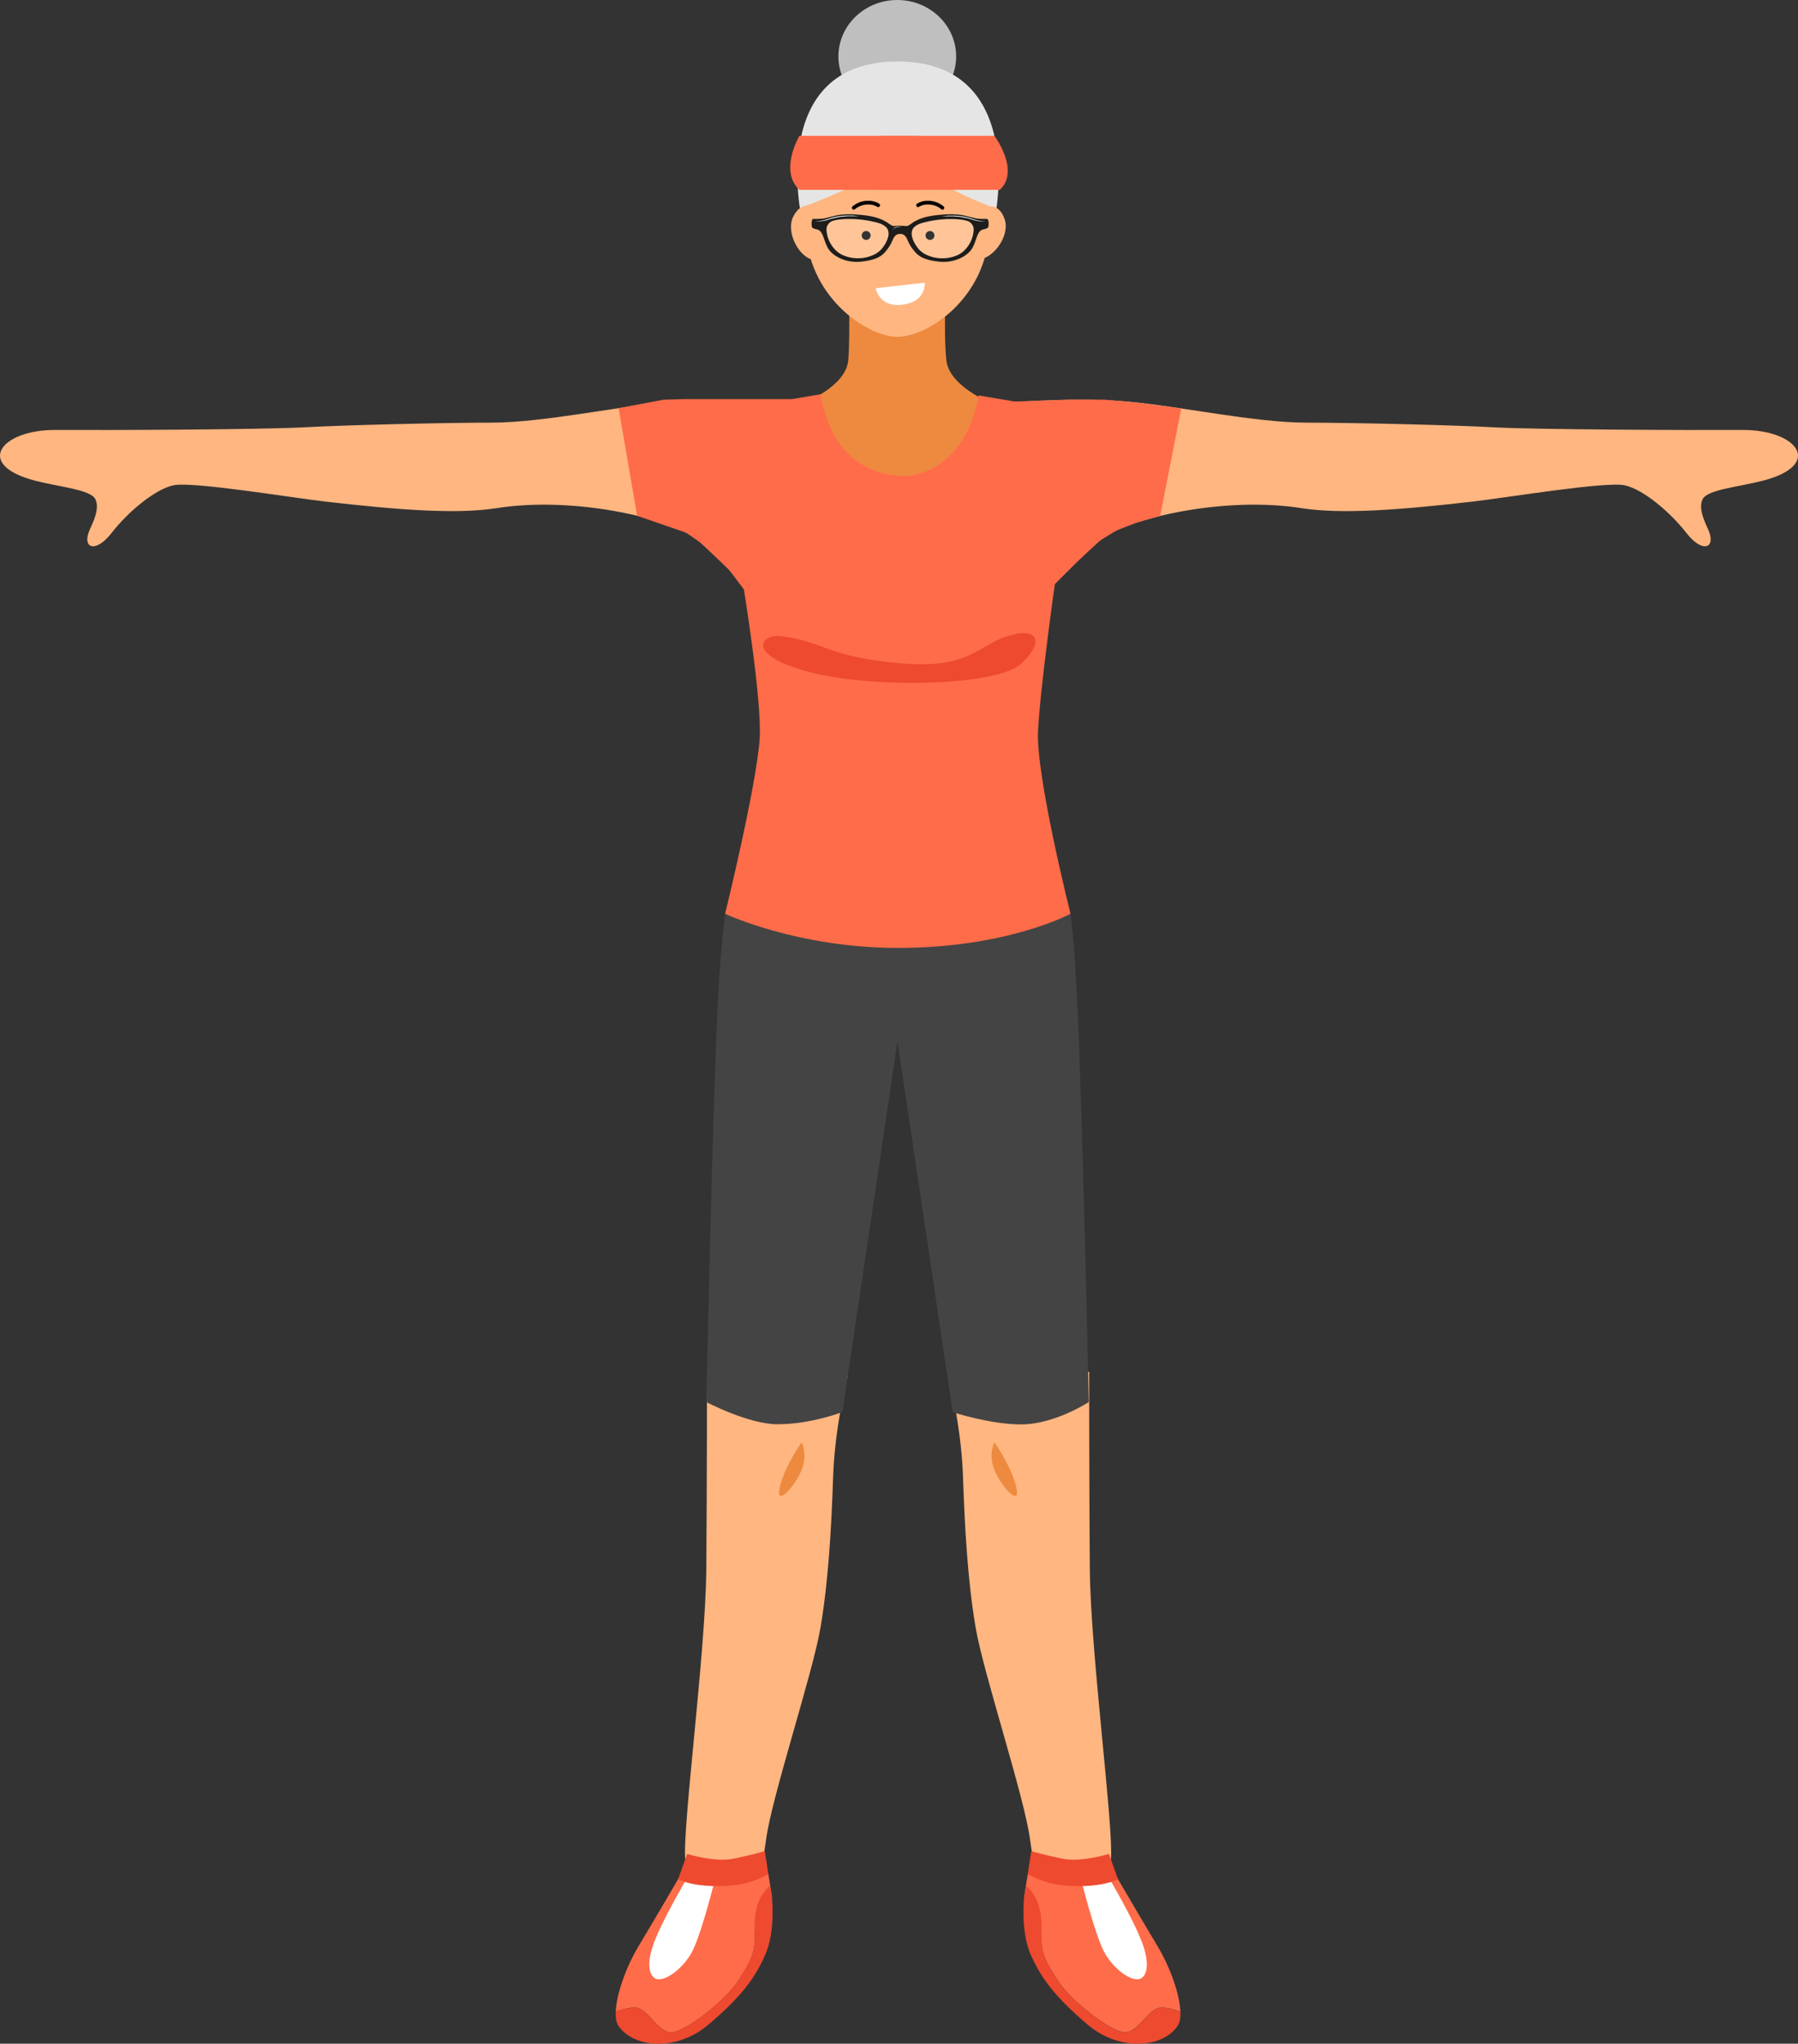 <svg xmlns="http://www.w3.org/2000/svg" viewBox="0 0 809.67 919.98"><rect x="0" y="0" width="809.67" height="919.98" fill="#333333" stroke="none"/><defs><style>.cls-1{fill:#bfbfbf;}.cls-2{fill:#e5e5e5;}.cls-3{fill:#ed8a40;}.cls-4{fill:#ffb680;}.cls-5{fill:#ff6c4a;}.cls-6{fill:#ed4a2f;}.cls-10,.cls-7{fill:#fff;}.cls-8{fill:#444;}.cls-9{fill:#1d1d1b;}.cls-10{opacity:0.2;}</style></defs><g id="Layer_2" data-name="Layer 2"><g id="human"><g id="Layer_8" data-name="Layer 8"><path class="cls-1" d="M430.57,25.4c0,14-11.87,25.39-26.51,25.39S377.55,39.42,377.55,25.4,389.42,0,404.06,0,430.57,11.37,430.57,25.4Z"/><path class="cls-2" d="M361.05,98.62S345,27.68,404.17,27.68s43.75,70.94,43.75,70.94Z"/><path class="cls-3" d="M446.32,181.39s-19-7.42-20.18-19.37c-1.36-13.59,0-36,0-36H382s1,22.35,0,36c-.9,12-20.17,19.37-20.17,19.37s9.83,41.1,31.42,46.48c1.89,1.15,19.79,1.15,21.68,0C436.48,222.49,446.32,181.39,446.32,181.39Z"/><path class="cls-4" d="M366.62,93.11s-5.71-3-9.39,4.36,3.11,19.15,9.48,19.48S366.62,93.11,366.62,93.11Z"/><path class="cls-4" d="M443.78,93.07s6.08-2.15,8.65,5.68-5.88,18.49-12.24,17.89S443.78,93.07,443.78,93.07Z"/><path class="cls-4" d="M445.49,101.4c0,31.74-27.1,50.23-41.43,50.23-13.72,0-41.21-18.49-41.21-50.23s18.5-57.46,41.32-57.46S445.49,69.67,445.49,101.4Z"/><path class="cls-2" d="M444.93,92.5c1.73-11.86,2.13-39.34-28.74-48.79-42.14-12.9-55.32,29.36-53.1,48.79,0,0,24.47-8.21,45-23.42C414.33,81,444.93,92.5,444.93,92.5Z"/><path class="cls-5" d="M412.78,61.15c7.15-.77,11.45,24.32,3,24.31H360c-9.34-8.55,0-24.32,0-24.32Z"/><path class="cls-5" d="M397.36,61.15c-7.15-.77-11.45,24.32-3,24.31h55.84c9.34-8.55-2.38-24.32-2.38-24.32Z"/><path class="cls-4" d="M318.36,617.51s0,51.24-.3,88.85S307.21,822.85,308.59,837c.93,9.58,9.62,45.92,9.62,45.92s20.41-7,26.78-54.88c2.57-19.35,21-74.67,24.53-95.56s4.89-44.93,5.66-67.91,6.63-45.42,6.63-45.42Z"/><path class="cls-4" d="M490.47,617.51s0,51.24.3,88.85S501.62,822.85,500.25,837c-.94,9.58-9.63,45.92-9.63,45.92s-20.41-7-26.77-54.88c-2.58-19.35-21-74.67-24.54-95.56s-4.89-44.93-5.66-67.91S427,619.15,427,619.15Z"/><path class="cls-5" d="M505.46,914.76c-6.61-1.39-23.15-14.1-28.9-22.9s-7.95-12.85-7.66-21.49c.17-5-6.07-11.52-7.72-16.46l1.64-10.31,37.86-2.46s12.71,21.84,20.5,34.79c5.71,9.47,10.06,21.69,10.36,29.62-3-1.1-6.62-2.08-9.28-1.78C516.74,904.41,512.08,916.14,505.46,914.76Z"/><path class="cls-6" d="M489.81,911.41C475.55,899.29,469,890.88,464.2,880s-3-26.05-3-26.05l.81-5.09c7.64,6.58,7.08,16.57,6.91,21.55-.29,8.64,1.9,12.69,7.66,21.49s22.29,21.51,28.9,22.9,11.28-10.35,16.8-11c2.66-.3,6.25.68,9.28,1.78.1,2.69-.26,4.9-1.22,6.33C523.56,922,504.06,923.53,489.81,911.41Z"/><path class="cls-7" d="M499.69,845.88s10.74,18.11,14.73,28.85c2.53,6.81,3.06,13.68-.57,15.82s-12-3.73-16.35-11.36-10.7-33.31-10.7-33.31Z"/><path class="cls-6" d="M503.45,845.88s-6.82,4.12-23.09,2.94a40.1,40.1,0,0,1-17.54-5.22l1.58-10.3s6.53,1.88,14.2,3.41c8.48,1.7,20.76-2.17,20.76-2.17Z"/><path class="cls-3" d="M447.79,649.29s7.52,10.35,9.82,20.12-7-.53-9.82-7.74S447.79,649.29,447.79,649.29Z"/><path class="cls-8" d="M326.55,411.35c-1.48,12.34-2.48,23.63-3.2,37.84-2.5,49.27-5.29,181.94-5.29,181.94s19,10,32.05,10c15.15,0,29.24-5.51,29.24-5.51l24.82-166.94V409Z"/><path class="cls-8" d="M482.09,411.35,404.17,409v59.77L429,635.67s16.71,5.53,30.82,5.53c15.15,0,30.47-10.07,30.47-10.07S487.49,498.46,485,449.19C484.27,435,483.57,423.69,482.09,411.35Z"/><path class="cls-4" d="M349.59,180.86s-25.6-2.09-48.58,0-56.42,9.4-79.92,9.4c-20.1,0-65.3,1.05-84.1,2.09s-86.72,1.33-111.79,1.19-36.91,15.71-9.4,22.84c10.92,2.83,25.07,4,27.16,8.36s-1.21,10.61-2.61,13.84c-3.56,8.19,2.61,10.71,9.92,1.31S69.6,220.36,78,218.47s53.27,5.56,68.43,7.31c34.9,4,59.72,5.71,77.31,2.95,34.47-5.41,76.26,4.37,88.8,13.16,5.31,3.72,22.11,20.93,22.11,20.93S372.05,251.9,349.59,180.86Z"/><path class="cls-3" d="M315.52,223.93s10.44-5.75,16.71,0,5.29,25.59,5.29,25.59S320.74,236.46,315.52,223.93Z"/><path class="cls-4" d="M460.08,180.86s25.59-2.09,48.58,0,56.41,9.4,79.92,9.4c20.1,0,65.3,1.05,84.1,2.09s86.71,1.33,111.79,1.19,36.91,15.71,9.4,22.84c-10.93,2.83-25.07,4-27.16,8.36s1.2,10.61,2.61,13.84c3.55,8.19-2.61,10.71-9.93,1.31s-19.32-19.53-27.68-21.42-53.27,5.56-68.43,7.31c-34.91,4-59.72,5.71-77.31,2.95-34.48-5.41-76.27,4.37-88.8,13.16-5.31,3.72-22.11,20.93-22.11,20.93S437.62,251.9,460.08,180.86Z"/><path class="cls-3" d="M494.15,223.93s-10.45-5.75-16.72,0-5.29,25.59-5.29,25.59S488.93,236.46,494.15,223.93Z"/><path class="cls-5" d="M465.38,234.49c-4.18-20.89-4.79-53.11-4.79-53.11L440.66,178c-4.7,27.67-22.9,36.28-33.31,36.24-10.13,0-32.27-4-37.83-36.76l-19.93,3.37s-.41,30.54-4,51.54c-4.18,24.38-11,30.42-11,30.42s8.68,52.55,7.49,69.87c-1.47,21.36-15.55,78.66-15.55,78.66s32.51,15.37,77.85,15.37c49.38,0,77.69-15.37,77.69-15.37s-15.59-61.91-14.62-82.14c.94-19.68,7.59-66.39,7.59-66.39S469.56,255.38,465.38,234.49Z"/><path class="cls-6" d="M352,286.39c-9.12-1.23-16.72,7.88,10.88,15.72s85.84,7.09,97-3.36,6.93-16.55-6-12.47c-14,4.42-17.34,15.34-49.72,12.2S371.37,289,352,286.39Z"/><path class="cls-5" d="M303.37,914.76c6.62-1.39,23.15-14.1,28.91-22.9s7.94-12.85,7.65-21.49c-.16-5,6.07-11.52,7.72-16.46L346,843.6l-37.86-2.46s-12.71,21.84-20.5,34.79c-5.7,9.47-10.06,21.69-10.35,29.62,3-1.1,6.61-2.08,9.27-1.78C292.09,904.41,296.76,916.14,303.37,914.76Z"/><path class="cls-6" d="M319,911.41c14.25-12.12,20.82-20.53,25.6-31.45s3-26.05,3-26.05l-.81-5.09c-7.63,6.58-7.07,16.57-6.91,21.55.29,8.64-1.9,12.69-7.65,21.49s-22.29,21.51-28.91,22.9-11.28-10.35-16.8-11c-2.66-.3-6.25.68-9.27,1.78-.1,2.69.26,4.9,1.21,6.33C285.27,922,304.78,923.53,319,911.41Z"/><path class="cls-7" d="M309.14,845.88S298.4,864,294.41,874.73c-2.53,6.81-3.05,13.68.57,15.82s12-3.73,16.35-11.36S322,845.88,322,845.88Z"/><path class="cls-6" d="M305.38,845.88s6.83,4.12,23.09,2.94A40,40,0,0,0,346,843.6l-1.58-10.3s-6.53,1.88-14.2,3.41c-8.47,1.7-20.75-2.17-20.75-2.17Z"/><path class="cls-3" d="M361,649.29s-7.52,10.35-9.82,20.12,7-.53,9.82-7.74S361,649.29,361,649.29Z"/><path d="M425,94.1a.84.84,0,0,0-.08-1.18h0a10.71,10.71,0,0,0-7.06-2.52h0a8.75,8.75,0,0,0-4.94,1.32h0a.83.83,0,0,0-.19,1.16h0a.83.83,0,0,0,1.16.19h0a7.26,7.26,0,0,1,4-1h0a9,9,0,0,1,6,2.12h0a.89.89,0,0,0,.56.2h0a.8.8,0,0,0,.62-.28Z"/><path d="M416.79,106a2,2,0,1,0,2-2A2,2,0,0,0,416.79,106Z"/><path d="M383.82,94.1a.84.84,0,0,1,.08-1.18h0A10.71,10.71,0,0,1,391,90.4h0a8.75,8.75,0,0,1,4.94,1.32h0a.83.83,0,0,1,.19,1.16h0a.83.83,0,0,1-1.16.19h0a7.26,7.26,0,0,0-4-1h0a9.08,9.08,0,0,0-6,2.12h0a.87.87,0,0,1-.55.2h0a.8.8,0,0,1-.62-.28Z"/><path d="M392.05,106a2,2,0,1,1-2-2A2,2,0,0,1,392.05,106Z"/><path class="cls-7" d="M416.4,127.25l-22.08,2.5s1.46,8.32,11.2,7.5C417.4,136.25,416.4,127.25,416.4,127.25Z"/><path class="cls-9" d="M444.4,98.54a35.4,35.4,0,0,1-4.49-.15c-2.55-.46-5-1.35-7.54-1.69a37.93,37.93,0,0,0-7.9-.09c-4.72.36-9.56,1-13.52,3.66-.72.47-1.8,1.5-2.75,1.5s-1.44-.1-2.29-.14l-.57,0-.58,0c-.85,0-1.46.14-2.28.14s-2-1-2.76-1.5c-4-2.62-8.8-3.3-13.52-3.66a37.93,37.93,0,0,0-7.9.09c-2.58.34-5,1.23-7.54,1.69a35.4,35.4,0,0,1-4.49.15c-.93,0-.78,2.59-.78,2.59.16,1.08-.26,1.56,2.45,2.15s2.87,4.64,4.74,8.16,7.87,7.23,15.52,6.3,9.54-3,11.67-5.91,2-4.4,3.28-5.67a2.9,2.9,0,0,1,1.61-.84l.58,0,.57,0a2.9,2.9,0,0,1,1.61.84c1.25,1.27,1.14,2.79,3.28,5.67s4,5,11.67,5.91,13.64-2.78,15.52-6.3,2-7.57,4.74-8.16,2.29-1.07,2.45-2.15C445.18,101.13,445.33,98.59,444.4,98.54Zm-47.46,13.58a11,11,0,0,1-3.07,2.36,17,17,0,0,1-14.44.31,11.79,11.79,0,0,1-2.62-1.7,14,14,0,0,1-4.62-9.75,4.06,4.06,0,0,1,3.22-4,14.52,14.52,0,0,1,1.48-.36,29.91,29.91,0,0,1,4.2-.37,44.61,44.61,0,0,1,6,.19,48.48,48.48,0,0,1,8.72,1.67,8.09,8.09,0,0,1,3.11,1.71C401.73,104.88,399,109.77,396.94,112.12Zm36.92,1a11.79,11.79,0,0,1-2.62,1.7,17,17,0,0,1-14.44-.31,11,11,0,0,1-3.07-2.36c-2-2.35-4.79-7.24-2-9.93a8.16,8.16,0,0,1,3.11-1.71,48.48,48.48,0,0,1,8.72-1.67,44.75,44.75,0,0,1,6-.19,29.9,29.9,0,0,1,4.19.37,14.52,14.52,0,0,1,1.48.36,4.06,4.06,0,0,1,3.22,4A13.94,13.94,0,0,1,433.86,113.09Z"/><path class="cls-10" d="M395.82,100.48a48.48,48.48,0,0,0-8.72-1.67,44.61,44.61,0,0,0-6-.19,29.91,29.91,0,0,0-4.2.37,14.52,14.52,0,0,0-1.48.36,4.06,4.06,0,0,0-3.22,4,14,14,0,0,0,4.62,9.75,11.79,11.79,0,0,0,2.62,1.7,17,17,0,0,0,14.44-.31,11,11,0,0,0,3.07-2.36c2-2.35,4.79-7.24,2-9.93A8.09,8.09,0,0,0,395.82,100.48Z"/><path class="cls-10" d="M435.26,99.35a14.52,14.52,0,0,0-1.48-.36,29.9,29.9,0,0,0-4.19-.37,44.75,44.75,0,0,0-6,.19,48.48,48.48,0,0,0-8.72,1.67,8.16,8.16,0,0,0-3.11,1.71c-2.8,2.69,0,7.58,2,9.93a11,11,0,0,0,3.07,2.36,17,17,0,0,0,14.44.31,11.79,11.79,0,0,0,2.62-1.7,13.94,13.94,0,0,0,4.62-9.75A4.06,4.06,0,0,0,435.26,99.35Z"/><path class="cls-7" d="M366.38,99.47l.23,0,.66,0c.28,0,.63,0,1,0s.84-.05,1.31-.11a7.15,7.15,0,0,0,.75-.11c.25-.05.52-.09.78-.16.53-.15,1.08-.31,1.66-.5s1.18-.37,1.79-.55,1.25-.35,1.89-.46,1.29-.25,1.93-.31,1.26-.16,1.88-.18,1.2-.08,1.76-.06l1.58,0a12.67,12.67,0,0,1,1.33.09l1,.1.89.09H386l-1,0c-.39,0-.84,0-1.32,0l-1.57,0c-.28,0-.56,0-.85.05l-.89.07a17.3,17.3,0,0,0-1.86.2c-.63.07-1.26.21-1.89.33s-1.25.29-1.87.43-1.21.33-1.79.52c-.29.08-.56.18-.85.25l-.85.21c-.27.06-.55.08-.81.13s-.52.06-.76.08a10.31,10.31,0,0,1-1.34,0c-.4,0-.74,0-1-.06l-.65-.08Z"/><path class="cls-7" d="M444.58,99.47l-.23,0-.66.08c-.28,0-.63,0-1,.06a10.31,10.31,0,0,1-1.34,0c-.24,0-.5,0-.76-.08s-.54-.07-.81-.13l-.85-.21c-.28-.06-.56-.17-.85-.25-.58-.19-1.18-.35-1.79-.52S435,98.1,434.39,98s-1.26-.26-1.89-.33a17.3,17.3,0,0,0-1.86-.2l-.88-.07c-.3,0-.58-.05-.86-.05l-1.57,0c-.48,0-.93,0-1.32,0l-1,0h-.89l.89-.09,1-.1a12.67,12.67,0,0,1,1.33-.09l1.58,0c.56,0,1.15,0,1.76.06s1.24.1,1.88.18,1.29.19,1.93.31,1.27.31,1.89.46,1.22.36,1.79.55,1.13.35,1.66.5c.26.07.53.11.78.16a7.15,7.15,0,0,0,.75.11c.48.06.92.08,1.31.11s.74,0,1,0l.66,0Z"/><path class="cls-7" d="M401.86,103.51a2.05,2.05,0,0,1,.43-.57,3.57,3.57,0,0,1,.61-.44,4.07,4.07,0,0,1,.8-.33,5.31,5.31,0,0,1,.86-.14,4.63,4.63,0,0,1,.76,0,3.44,3.44,0,0,1,.52.1l.19,0-.2,0-.51,0-.34,0-.37.05-.39.08c-.14,0-.27.06-.4.09l-.39.13a3.84,3.84,0,0,0-.36.14,4.63,4.63,0,0,0-.63.31A4.53,4.53,0,0,0,401.86,103.51Z"/><polygon class="cls-5" points="531.93 183.86 522.45 232.25 511.95 235.21 502.95 238.68 495.29 243.36 484.93 252.97 475.06 262.82 457.42 253.86 452.9 216.01 456.91 180.76 466.22 180.47 480.61 179.93 490.62 179.93 497.49 179.93 510.66 181.09 531.93 183.86"/><polygon class="cls-5" points="278.57 183.74 286.91 232.18 309.01 239.81 315.52 244.33 328.23 256.39 335.02 265.36 359.06 221.37 356.76 179.65 347.62 179.65 326.55 179.65 308.31 179.65 298.77 179.93 278.57 183.74"/></g></g></g></svg>